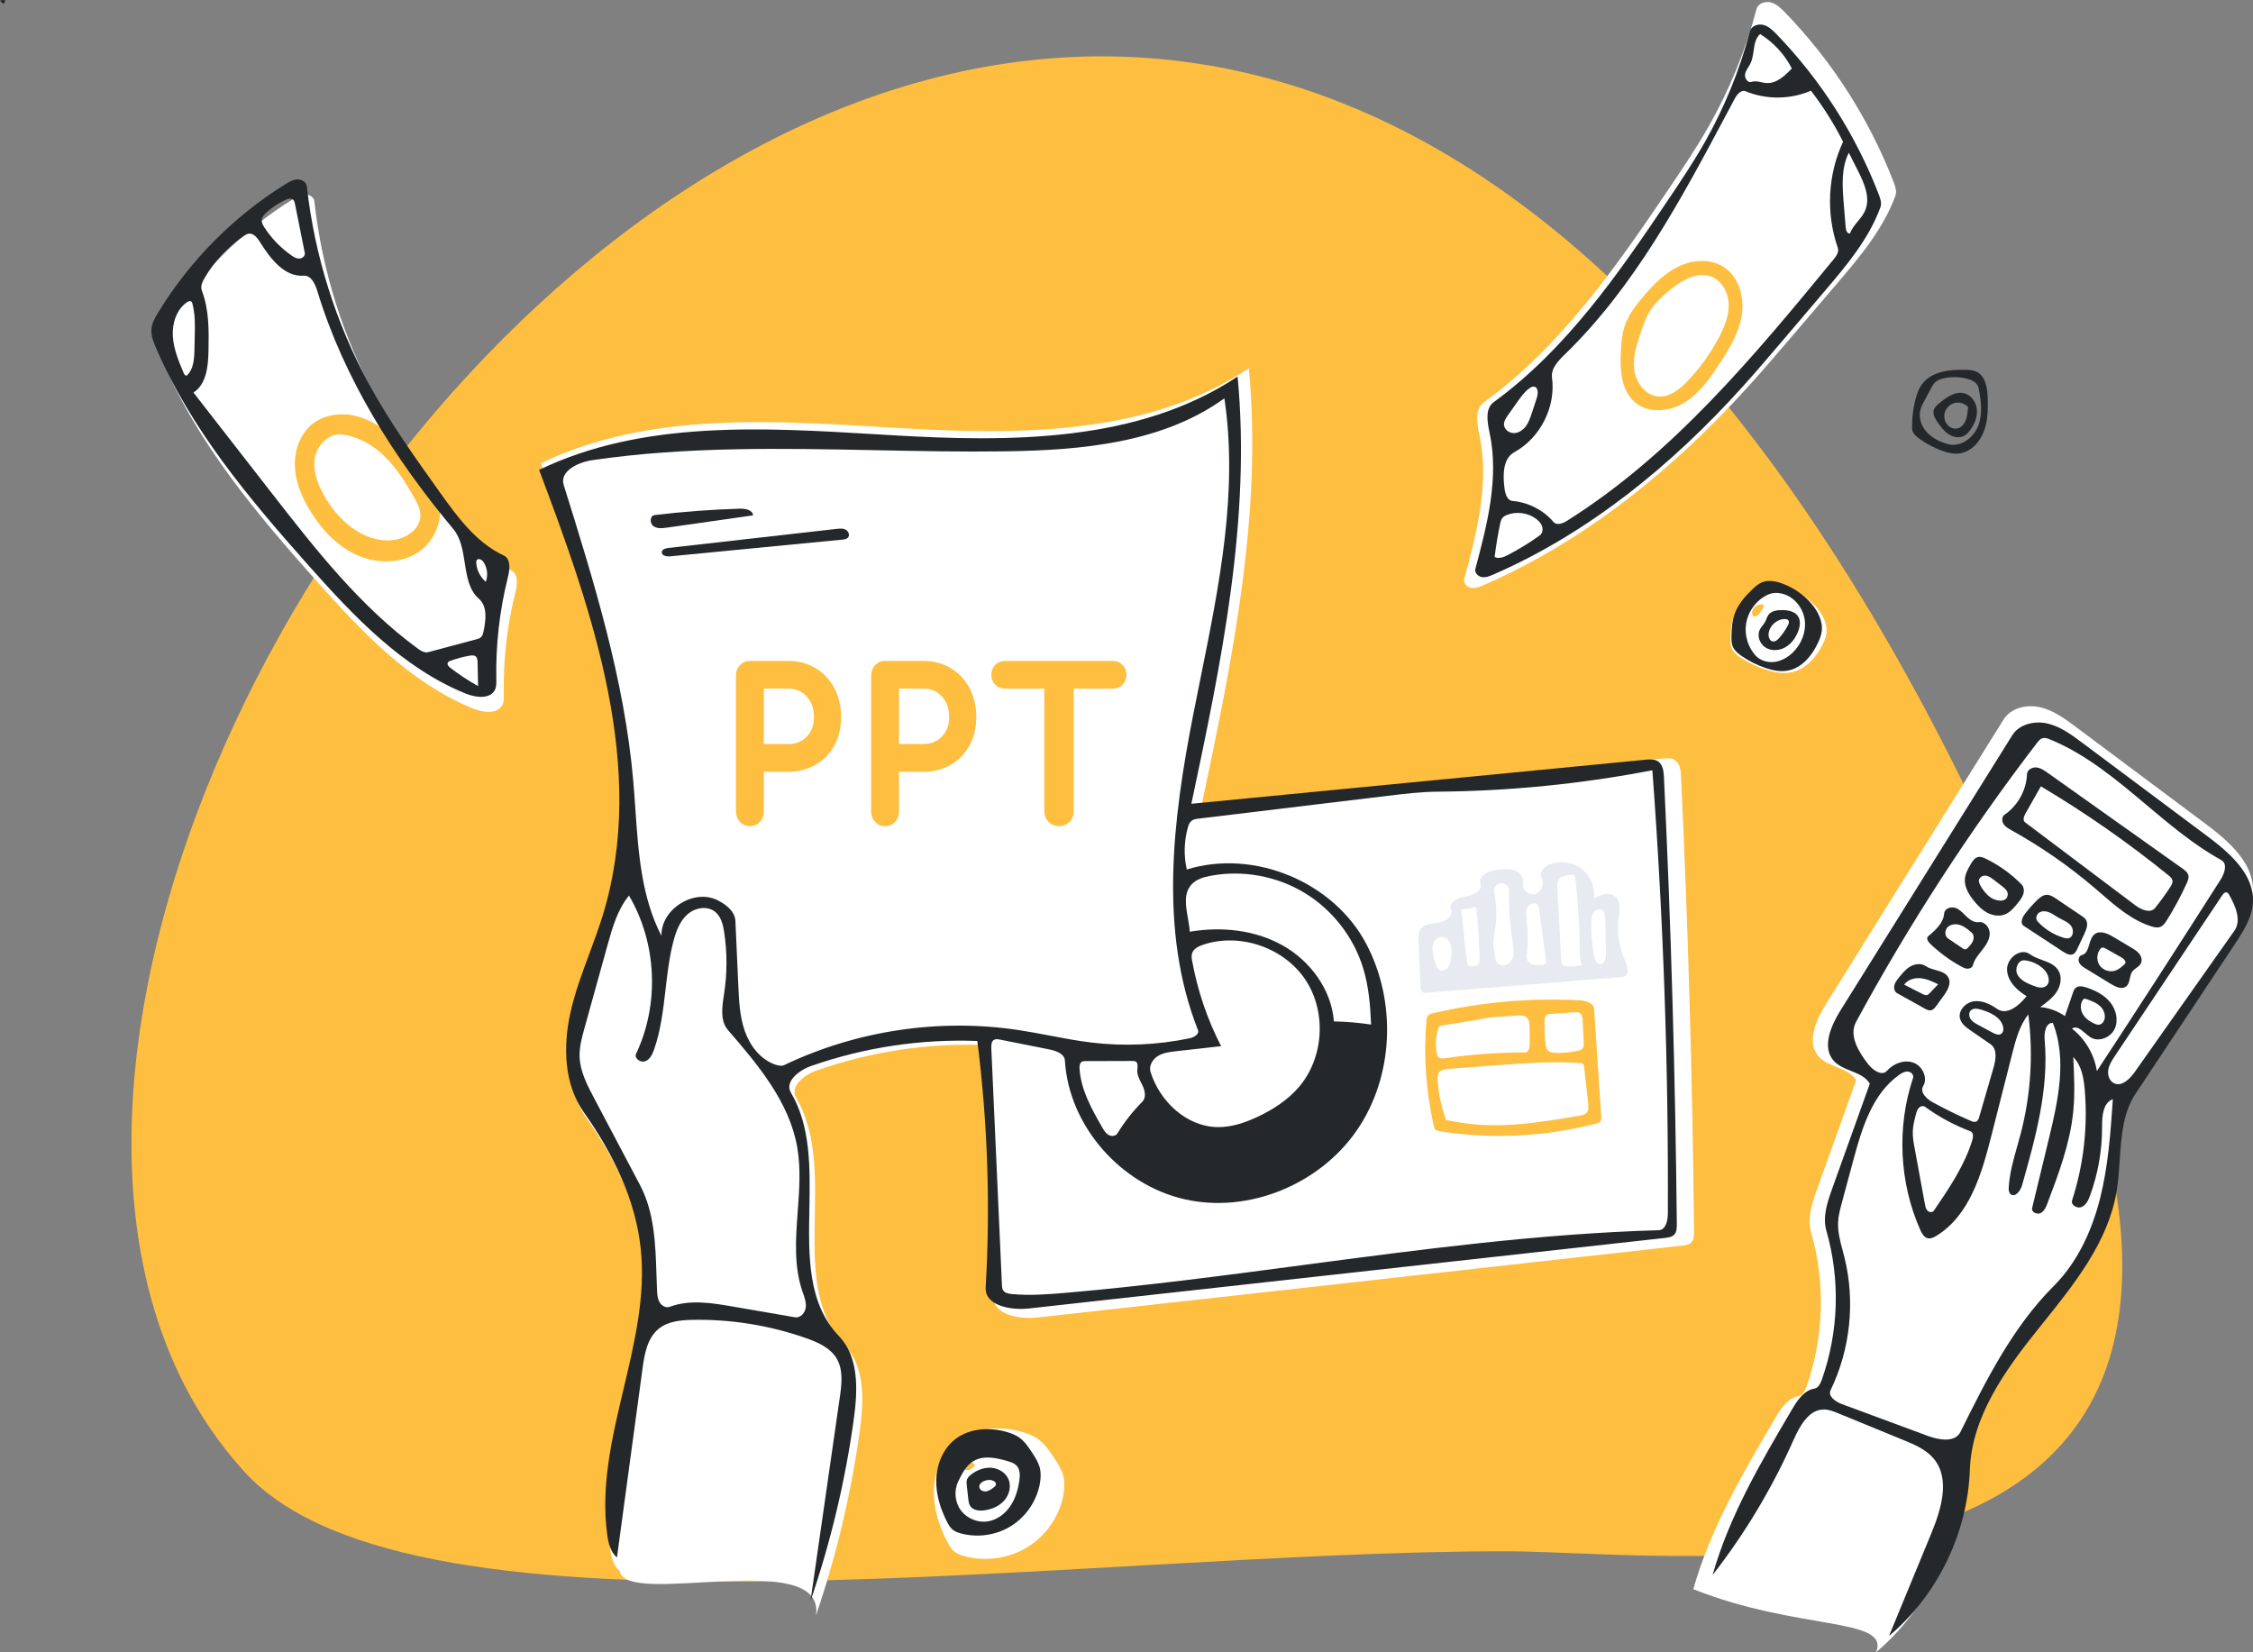 <svg width="150" height="110" viewBox="0 0 150 110" fill="none" xmlns="http://www.w3.org/2000/svg">
<rect x="0" y="0" width="150" height="110" fill="#808080" stroke="none"/>
<path fill-rule="evenodd" clip-rule="evenodd" d="M16.32 98.028C27.642 110.354 71.421 103.274 100.248 103.274C112.685 103.274 154.418 109.507 137.185 66.697C80.678 -73.672 -19.551 58.977 16.32 98.028Z" fill="#FEBE3F"/>
<path fill-rule="evenodd" clip-rule="evenodd" d="M64.792 97.693C64.829 97.665 64.869 97.634 64.885 97.59C64.938 97.45 64.732 97.358 64.58 97.361C64.359 97.366 64.077 97.511 64.144 97.717C64.183 97.837 64.333 97.892 64.458 97.87C64.584 97.848 64.691 97.769 64.792 97.693ZM68.157 95.361C68.462 95.455 68.763 95.571 69.028 95.745C69.525 96.072 69.864 96.58 70.189 97.073C70.422 97.427 70.658 97.788 70.775 98.194C70.9 98.633 70.878 99.102 70.794 99.551C70.531 100.949 69.652 102.225 68.427 102.985C67.202 103.745 65.651 103.977 64.251 103.61C63.978 103.539 63.704 103.442 63.494 103.257C63.318 103.101 63.199 102.894 63.091 102.687C62.52 101.602 62.136 100.397 62.18 99.177C62.224 97.957 62.735 96.723 63.703 95.957C64.918 94.994 66.668 94.903 68.157 95.361Z" fill="white"/>
<path fill-rule="evenodd" clip-rule="evenodd" d="M117.279 40.235C116.968 40.231 116.677 40.474 116.647 40.761C116.634 40.879 116.688 41.025 116.813 41.042C116.907 41.054 116.99 40.986 117.053 40.92C117.187 40.78 117.302 40.624 117.395 40.458C117.426 40.402 117.453 40.331 117.413 40.281C117.383 40.244 117.328 40.235 117.279 40.235ZM118.748 39.013C119.554 39.275 120.285 39.736 120.846 40.336C121.328 40.852 121.695 41.522 121.593 42.199C121.556 42.447 121.458 42.684 121.345 42.913C120.92 43.777 120.189 44.605 119.184 44.772C118.657 44.86 118.114 44.755 117.607 44.594C117.021 44.408 116.462 44.148 115.951 43.822C115.68 43.649 115.411 43.444 115.292 43.159C115.21 42.962 115.207 42.746 115.21 42.535C115.218 42.014 115.255 41.484 115.45 40.995C115.697 40.377 116.18 39.866 116.693 39.41C116.899 39.227 117.117 39.047 117.382 38.949C117.815 38.788 118.308 38.87 118.748 39.013Z" fill="white"/>
<path fill-rule="evenodd" clip-rule="evenodd" d="M118.838 0.822C121.978 4.06 124.456 7.932 126.078 12.134C126.189 12.423 126.297 12.744 126.191 13.034C125.373 15.271 123.793 17.136 122.245 18.949C121.255 20.108 120.266 21.267 119.276 22.425C118.332 23.531 117.387 24.638 116.411 25.716C111.439 31.206 105.564 36.007 98.759 38.961C98.503 39.073 98.227 39.184 97.951 39.139C97.674 39.095 97.415 38.827 97.487 38.558C98.329 35.425 99.175 32.149 98.5 28.976C98.337 28.211 98.156 27.247 98.791 26.787C103.929 23.058 107.629 17.729 111.175 12.472C112.067 11.151 112.956 9.825 113.745 8.44C115.146 5.981 116.225 3.34 116.946 0.605C117.044 0.23 117.52 0.061 117.897 0.159C118.273 0.258 118.568 0.543 118.838 0.822" fill="white"/>
<path fill-rule="evenodd" clip-rule="evenodd" d="M20.93 13.402C21.44 18.017 22.861 22.529 25.086 26.604C26.464 29.127 28.14 31.473 29.811 33.812C30.974 35.44 32.218 37.136 34.033 37.977C34.516 38.201 34.448 38.896 34.319 39.412C33.759 41.642 33.498 43.947 33.544 46.245C33.549 46.463 33.554 46.688 33.469 46.888C33.179 47.566 32.187 47.453 31.504 47.175C27.277 45.459 24.032 42.008 21.001 38.599C17.065 34.173 13.188 29.552 10.863 24.104C10.705 23.734 10.551 23.344 10.578 22.942C10.605 22.533 10.815 22.16 11.028 21.81C13.136 18.348 16.068 15.391 19.513 13.255C19.756 13.105 20.015 12.954 20.3 12.944C20.585 12.934 20.898 13.118 20.93 13.402Z" fill="white"/>
<path fill-rule="evenodd" clip-rule="evenodd" d="M118.222 94.361C118.587 93.744 119.038 93.064 119.745 92.947C120.024 92.901 120.171 92.598 120.266 92.332C121.434 89.053 121.547 85.407 120.583 82.062C120.308 81.107 120.647 80.095 120.982 79.16C121.847 76.746 122.712 74.332 123.577 71.919C123.082 71.061 121.775 71.087 121.105 70.357C120.243 69.418 120.893 67.924 121.568 66.843C125.512 60.527 129.455 54.211 133.399 47.895C133.882 47.121 134.942 46.879 135.83 47.085C136.719 47.291 137.478 47.85 138.209 48.396C141.085 50.545 143.961 52.693 146.837 54.842C148.38 55.995 150.084 57.468 149.996 59.392C149.946 60.458 149.337 61.404 148.747 62.293C146.468 65.728 144.189 69.163 141.91 72.598C140.625 74.533 140.98 77.075 140.592 79.365C139.979 82.983 137.498 85.954 135.201 88.816C132.903 91.677 130.605 94.873 130.476 98.54C130.322 102.911 128.245 107.18 124.902 110C125.872 107.647 119.745 108.585 112.737 105.797C113.89 101.716 116.067 98.013 118.222 94.361Z" fill="white"/>
<path fill-rule="evenodd" clip-rule="evenodd" d="M41.266 104.595C40.829 104.237 40.689 103.634 40.612 103.073C39.719 96.582 43.553 90.176 42.87 83.66C42.518 80.302 40.975 77.169 39.034 74.413C37.693 72.51 37.618 69.961 38.118 67.684C38.618 65.407 39.627 63.278 40.308 61.049C43.334 51.136 39.652 40.546 36.011 30.845C43.266 27.336 51.731 28.015 59.768 28.491C67.805 28.966 76.448 29 83.146 24.511C84.064 34.222 82.04 43.943 80.027 53.485C90.241 52.49 100.454 51.495 110.668 50.5C110.961 50.471 111.281 50.449 111.525 50.615C111.849 50.837 111.899 51.29 111.918 51.684C112.395 61.783 112.685 71.891 112.786 82C112.789 82.254 112.78 82.536 112.602 82.716C112.45 82.87 112.217 82.902 112.003 82.926C97.693 84.521 83.383 86.116 69.073 87.711C67.836 87.849 66.073 87.526 66.146 86.277C66.469 80.707 66.28 75.107 65.583 69.571C61.78 69.427 57.951 70.007 54.36 71.271C53.545 71.558 52.565 72.329 53.004 73.076C55.912 78.017 52.303 85.445 56.252 89.593C57.61 91.02 57.516 93.263 57.247 95.219C56.67 99.41 55.69 103.546 54.325 107.549C54.985 102.941 41.669 107.065 41.266 104.595Z" fill="white"/>
<path fill-rule="evenodd" clip-rule="evenodd" d="M0.336 0.007C0.348 0.105 0.295 0.208 0.208 0.255C0.138 0.186 0.069 0.116 -0.001 0.047C0.103 0.001 0.221 -0.011 0.333 0.01L0.336 0.007Z" fill="#25282B"/>
<path fill-rule="evenodd" clip-rule="evenodd" d="M67.121 95.36C67.364 95.437 67.605 95.531 67.817 95.673C68.215 95.94 68.487 96.354 68.747 96.757C68.933 97.046 69.122 97.341 69.216 97.671C69.316 98.03 69.298 98.413 69.231 98.779C69.02 99.92 68.317 100.961 67.336 101.581C66.356 102.201 65.114 102.39 63.993 102.091C63.775 102.033 63.555 101.954 63.387 101.802C63.246 101.676 63.151 101.506 63.064 101.338C62.608 100.453 62.3 99.469 62.335 98.474C62.37 97.479 62.779 96.472 63.554 95.846C64.527 95.061 65.928 94.986 67.121 95.36M65.754 101.286C66.363 101.194 66.9 100.795 67.25 100.288C67.601 99.781 67.78 99.172 67.867 98.561C67.916 98.213 67.921 97.813 67.674 97.561C67.527 97.411 67.317 97.343 67.115 97.283C66.357 97.056 65.492 96.863 64.813 97.27C64.319 97.565 64.043 98.114 63.793 98.633C63.501 99.241 63.573 100.008 63.974 100.551C64.375 101.093 65.087 101.387 65.754 101.286V101.286Z" fill="#25282B"/>
<path fill-rule="evenodd" clip-rule="evenodd" d="M94.966 67.978C94.976 67.848 94.992 67.71 95.077 67.612C95.161 67.517 95.293 67.482 95.416 67.454C98.601 66.712 101.89 66.422 105.155 66.595C105.571 66.617 106.106 66.757 106.133 67.173C106.291 69.555 106.449 71.938 106.607 74.32C106.615 74.441 106.619 74.575 106.541 74.668C106.479 74.743 106.377 74.773 106.282 74.798C102.886 75.683 99.306 75.858 95.84 75.307C95.751 75.293 95.657 75.276 95.588 75.218C95.504 75.148 95.475 75.034 95.451 74.927C94.94 72.653 94.775 70.301 94.966 67.978ZM95.716 71.93C95.779 72.83 95.968 73.721 96.275 74.568C96.582 74.612 96.886 74.676 97.191 74.728C99.825 75.174 102.519 74.725 105.153 74.277C105.34 74.245 105.545 74.203 105.66 74.052C105.778 73.899 105.762 73.685 105.741 73.492C105.65 72.671 105.56 71.85 105.469 71.029C105.462 70.963 105.452 70.892 105.407 70.843C105.353 70.783 105.264 70.773 105.183 70.768C103.312 70.645 101.434 70.785 99.564 70.924C98.53 71.001 97.496 71.079 96.462 71.156C96.219 71.174 95.943 71.21 95.803 71.409C95.701 71.556 95.704 71.751 95.716 71.93ZM95.746 68.496C95.582 69.021 95.553 69.587 95.661 70.126C95.681 70.222 95.708 70.325 95.782 70.391C95.891 70.488 96.057 70.472 96.201 70.451C97.963 70.193 99.743 70.065 101.524 70.068C101.775 70.068 101.852 69.73 101.849 69.479C101.845 69.111 101.841 68.743 101.837 68.375C101.835 68.162 101.824 67.927 101.678 67.772C101.503 67.586 101.21 67.592 100.955 67.611C100.365 67.656 99.776 67.701 99.186 67.746C98.904 67.768 98.156 67.959 97.812 67.982C97.213 68.078 96.614 68.173 96.015 68.269C95.952 68.279 95.884 68.291 95.835 68.333C95.787 68.374 95.765 68.436 95.746 68.496ZM103.643 70.097C104.111 70.103 104.579 70.056 105.037 69.958C105.146 69.934 105.26 69.904 105.338 69.825C105.452 69.707 105.451 69.523 105.443 69.36C105.418 68.885 105.394 68.411 105.37 67.936C105.361 67.767 105.342 67.577 105.21 67.471C105.094 67.378 104.93 67.383 104.781 67.393C104.26 67.429 103.74 67.464 103.219 67.499C103.137 67.505 103.051 67.512 102.982 67.558C102.856 67.641 102.837 67.816 102.833 67.966C102.822 68.469 102.842 68.973 102.895 69.473C102.91 69.618 102.931 69.771 103.021 69.885C103.16 70.064 103.416 70.094 103.643 70.097Z" fill="#FEBE3F"/>
<path fill-rule="evenodd" clip-rule="evenodd" d="M103.116 57.566C103.812 57.265 104.665 57.366 105.272 57.821C105.878 58.276 106.213 59.067 106.119 59.819C106.545 59.589 107.086 59.362 107.484 59.639C107.933 59.951 107.83 60.624 107.763 61.167C107.645 62.116 107.798 63.097 108.199 63.965C108.365 64.323 108.507 64.867 108.139 65.012C108.077 65.036 108.01 65.042 107.943 65.047C103.634 65.395 99.326 65.742 95.017 66.089C94.898 66.099 94.766 66.104 94.677 66.026C94.586 65.947 94.574 65.811 94.569 65.691C94.528 64.677 94.487 63.663 94.445 62.65C94.434 62.378 94.429 62.084 94.582 61.86C94.837 61.488 95.369 61.489 95.814 61.418C96.258 61.347 96.775 60.972 96.604 60.555C96.413 60.091 97.064 59.751 97.56 59.676C98.056 59.6 98.715 59.304 98.564 58.825C98.4 58.302 99.12 57.977 99.664 57.905C100.047 57.854 100.448 57.805 100.812 57.936C101.176 58.068 101.484 58.443 101.402 58.821C101.308 59.254 101.835 59.657 102.251 59.504C102.667 59.351 102.835 58.783 102.625 58.393C102.453 58.075 102.784 57.71 103.116 57.566ZM105.341 64.246C105.18 63.947 105.179 63.591 105.177 63.251C105.17 61.657 105.072 60.063 104.884 58.48C104.875 58.4 104.859 58.311 104.794 58.264C104.738 58.224 104.662 58.228 104.593 58.235C104.256 58.266 103.857 58.341 103.724 58.652C103.667 58.784 103.674 58.934 103.682 59.078C103.767 60.676 103.853 62.274 103.938 63.872C103.946 64.021 103.966 64.192 104.089 64.275C104.157 64.32 104.242 64.328 104.323 64.333C104.664 64.352 105.008 64.322 105.341 64.246ZM99.546 61.789C99.504 62.055 99.445 62.319 99.43 62.588C99.403 63.038 99.498 63.485 99.592 63.925C99.653 64.207 100.017 64.346 100.285 64.237C100.552 64.129 100.714 63.843 100.758 63.558C100.803 63.273 100.751 62.982 100.705 62.697C100.527 61.577 100.449 60.441 100.474 59.307C100.481 59.02 100.201 58.76 99.915 58.789C99.63 58.817 99.406 59.126 99.469 59.406C99.643 60.186 99.669 60.999 99.546 61.789ZM102.379 60.258C102.212 60.038 101.826 60.156 101.695 60.4C101.564 60.643 101.604 60.939 101.637 61.214C101.722 61.932 101.73 62.659 101.661 63.379C101.641 63.591 101.618 63.823 101.735 64.001C101.916 64.275 102.311 64.272 102.637 64.239C102.739 64.229 102.857 64.209 102.908 64.12C102.944 64.058 102.936 63.981 102.926 63.91C102.776 62.794 102.625 61.677 102.475 60.56C102.461 60.454 102.444 60.343 102.379 60.258ZM106.112 60.738C105.985 60.911 105.958 61.136 105.947 61.349C105.91 62.082 106.007 62.815 106.104 63.542C106.142 63.829 106.273 64.198 106.561 64.178C106.854 64.158 106.93 63.767 106.923 63.474C106.905 62.698 106.887 61.922 106.869 61.146C106.864 60.942 106.843 60.706 106.674 60.592C106.496 60.472 106.238 60.566 106.112 60.738ZM97.28 60.555C97.28 60.555 97.408 61.568 97.453 62.084C97.509 62.732 97.581 63.378 97.668 64.022C97.68 64.116 97.697 64.217 97.766 64.282C97.886 64.394 98.347 64.319 98.433 64.179C98.518 64.04 98.513 63.865 98.505 63.701C98.482 63.184 98.459 62.667 98.435 62.15C98.41 61.595 98.278 60.4 98.278 60.4M95.605 64.222C95.642 64.338 95.686 64.46 95.779 64.537C95.962 64.689 96.259 64.595 96.403 64.406C96.548 64.217 96.58 63.969 96.608 63.733C96.642 63.443 96.674 63.142 96.581 62.866C96.487 62.59 96.227 62.347 95.937 62.373C95.67 62.397 95.463 62.641 95.401 62.901C95.338 63.162 95.391 63.436 95.456 63.696C95.5 63.873 95.55 64.048 95.605 64.222Z" fill="#E7EAF0"/>
<path fill-rule="evenodd" clip-rule="evenodd" d="M114.416 24.317C113.779 25.273 113.09 26.24 112.105 26.83C111.121 27.419 109.762 27.534 108.877 26.803C107.901 25.997 107.841 24.543 107.918 23.279C107.948 22.792 107.987 22.302 108.126 21.835C108.368 21.025 108.896 20.333 109.447 19.692C110.116 18.914 110.857 18.164 111.784 17.727C112.711 17.289 113.864 17.212 114.733 17.756C115.773 18.408 116.158 19.795 115.961 21.007C115.764 22.218 115.096 23.296 114.416 24.317ZM112.395 25.328C113.198 24.473 113.886 23.512 114.435 22.477C114.797 21.795 115.105 21.055 115.091 20.284C115.076 19.512 114.67 18.706 113.953 18.42C113.02 18.047 111.996 18.644 111.217 19.277C110.662 19.728 110.124 20.223 109.768 20.843C109.543 21.235 109.397 21.667 109.252 22.096C108.978 22.906 108.7 23.75 108.804 24.6C108.908 25.449 109.516 26.302 110.367 26.39C111.155 26.471 111.853 25.905 112.395 25.328Z" fill="#FEBE3F"/>
<path fill-rule="evenodd" clip-rule="evenodd" d="M26.63 29.54C27.626 30.55 28.449 31.731 29.051 33.016C29.656 34.307 29.046 35.966 27.859 36.756C26.672 37.546 25.067 37.536 23.765 36.953C22.464 36.371 21.441 35.285 20.688 34.074C20.12 33.161 19.68 32.139 19.633 31.065C19.585 29.991 19.981 28.86 20.83 28.202C21.689 27.536 22.898 27.441 23.937 27.76C24.976 28.08 25.866 28.766 26.63 29.54ZM22.741 28.926C21.879 28.837 21.113 29.629 20.965 30.483C20.817 31.337 21.142 32.204 21.564 32.962C22.477 34.605 24.108 36.065 25.985 35.974C26.951 35.927 28.009 35.258 27.991 34.292C27.984 33.874 27.778 33.489 27.572 33.125C27.025 32.159 26.434 31.202 25.646 30.421C24.857 29.64 23.845 29.04 22.741 28.926Z" fill="#FEBE3F"/>
<path fill-rule="evenodd" clip-rule="evenodd" d="M64.664 98.158C65.043 97.87 65.513 97.684 65.988 97.714C66.462 97.745 66.932 98.017 67.13 98.449C67.343 98.913 67.211 99.489 66.878 99.876C66.546 100.264 66.045 100.477 65.54 100.548C65.195 100.596 64.784 100.553 64.595 100.26C64.504 100.119 64.483 99.945 64.465 99.778C64.432 99.478 64.399 99.178 64.366 98.879C64.352 98.751 64.339 98.62 64.38 98.499C64.428 98.356 64.544 98.249 64.664 98.158M66.162 99.02C66.217 98.978 66.274 98.932 66.298 98.867C66.375 98.658 66.074 98.519 65.851 98.524C65.529 98.532 65.115 98.749 65.214 99.056C65.271 99.234 65.49 99.317 65.674 99.284C65.858 99.251 66.013 99.134 66.162 99.02H66.162Z" fill="#25282B"/>
<path fill-rule="evenodd" clip-rule="evenodd" d="M118.286 2.284C121.235 5.337 123.563 8.989 125.087 12.952C125.192 13.224 125.293 13.526 125.194 13.8C124.425 15.91 122.941 17.668 121.486 19.378L118.697 22.657C117.81 23.7 116.922 24.743 116.005 25.76C111.334 30.938 105.814 35.465 99.422 38.251C99.181 38.356 98.922 38.461 98.662 38.419C98.402 38.377 98.159 38.124 98.227 37.87C99.017 34.916 99.812 31.826 99.178 28.834C99.025 28.113 98.855 27.204 99.451 26.77C104.279 23.254 107.755 18.228 111.086 13.27C111.924 12.024 112.759 10.774 113.501 9.468C114.817 7.149 115.83 4.658 116.507 2.079C116.6 1.725 117.047 1.566 117.401 1.658C117.755 1.751 118.032 2.02 118.286 2.284ZM116.221 6.076C115.922 5.952 115.645 6.287 115.493 6.573C115.352 6.836 115.212 7.1 115.072 7.363L114.997 7.504C111.941 13.245 108.838 19.074 104.181 23.596C103.741 24.023 103.249 24.539 103.33 25.147C103.59 27.096 102.55 29.154 100.827 30.1C100.044 30.529 100.054 31.638 100.168 32.523C100.214 32.877 100.348 33.321 100.704 33.351C101.748 33.439 102.751 33.954 103.431 34.751C103.646 35.002 104.053 34.845 104.333 34.669C111.378 30.239 116.791 23.696 122.077 17.268C122.259 17.046 122.453 16.767 122.358 16.496C121.558 14.217 121.686 11.628 122.707 9.439C122.105 8.24 121.387 7.1 120.567 6.038C119.202 6.631 117.597 6.645 116.221 6.076ZM99.511 37.081C99.789 37.226 100.125 37.088 100.403 36.943C101.134 36.561 101.838 36.128 102.508 35.648C102.685 35.521 102.738 35.267 102.675 35.059C102.613 34.85 102.456 34.682 102.282 34.55C101.741 34.139 100.983 34.031 100.348 34.274C100.231 34.319 100.114 34.378 100.033 34.474C99.939 34.586 99.904 34.736 99.874 34.88C99.72 35.608 99.599 36.342 99.511 37.081ZM119.296 4.559C118.817 3.622 118.079 2.821 117.185 2.267C116.874 2.541 116.814 2.957 116.752 3.382C116.71 3.673 116.667 3.968 116.543 4.224C116.502 4.307 116.452 4.387 116.403 4.466C116.308 4.617 116.215 4.768 116.184 4.941C116.138 5.206 116.362 5.539 116.616 5.451C116.823 5.38 117.04 5.426 117.258 5.472C117.373 5.496 117.489 5.521 117.604 5.528C118.275 5.571 118.832 5.046 119.296 4.559ZM123.09 10.169C122.577 11.189 122.658 12.394 122.751 13.532L122.885 15.164C122.9 15.344 122.997 15.586 123.17 15.536C123.278 15.236 123.482 14.988 123.687 14.739C123.867 14.521 124.047 14.303 124.162 14.049C124.554 13.189 124.119 12.197 123.691 11.354L123.09 10.169ZM100.134 28.283C100.156 28.602 100.487 28.841 100.807 28.832C101.127 28.823 101.415 28.616 101.602 28.357C101.788 28.097 101.891 27.788 101.991 27.484L102.32 26.48C102.412 26.2 102.418 25.772 102.125 25.739C102.02 25.727 101.919 25.783 101.832 25.845C101.504 26.078 101.265 26.413 101.033 26.742L100.399 27.637C100.262 27.831 100.118 28.046 100.134 28.283Z" fill="#25282B"/>
<path fill-rule="evenodd" clip-rule="evenodd" d="M24.586 25.604C22.36 21.529 20.94 17.016 20.429 12.401C20.398 12.118 20.085 11.934 19.8 11.944C19.515 11.954 19.255 12.104 19.013 12.255C15.568 14.391 12.636 17.347 10.528 20.81C10.315 21.16 10.104 21.532 10.078 21.942C10.051 22.343 10.204 22.733 10.363 23.104C12.688 28.552 16.565 33.172 20.501 37.599C23.532 41.008 26.777 44.459 31.004 46.175C31.687 46.452 32.679 46.565 32.969 45.887C33.053 45.69 33.049 45.468 33.044 45.253L33.044 45.245C32.998 42.946 33.259 40.642 33.819 38.412C33.948 37.896 34.015 37.2 33.533 36.977C31.718 36.135 30.474 34.439 29.311 32.812C27.64 30.473 25.964 28.127 24.586 25.604ZM28.514 43.416C28.264 43.483 28.015 43.325 27.806 43.172C23.959 40.353 20.978 36.538 18.049 32.774L12.88 26.132C13.752 25.576 13.863 24.369 13.882 23.334C13.907 21.99 13.925 20.606 13.439 19.352C13.331 19.073 13.472 18.764 13.622 18.506C14.268 17.398 15.163 16.437 16.222 15.715C16.324 15.645 16.433 15.575 16.556 15.558C16.88 15.512 17.129 15.828 17.302 16.105C17.986 17.203 18.927 18.444 20.217 18.354C20.708 18.319 20.981 18.898 21.124 19.369C22.906 25.229 26.252 30.514 30.176 35.216C30.686 35.827 30.814 36.652 30.941 37.469C31.082 38.38 31.222 39.282 31.889 39.868C32.458 40.369 32.352 41.267 32.199 42.009C32.167 42.161 32.13 42.324 32.014 42.427C31.929 42.504 31.813 42.536 31.702 42.566L28.514 43.416ZM19.395 16.997C18.689 16.503 18.079 15.873 17.61 15.152C17.508 14.995 17.41 14.82 17.427 14.635C17.447 14.433 17.598 14.272 17.749 14.137C18.122 13.804 18.543 13.524 18.995 13.311C19.161 13.233 19.375 13.169 19.512 13.29C19.593 13.361 19.619 13.475 19.64 13.581L20.292 16.841C20.33 17.034 20.128 17.207 19.932 17.213C19.735 17.219 19.556 17.109 19.395 16.997ZM12.944 23.302C12.931 23.916 12.884 24.604 12.424 25.01C12.328 25.021 12.264 24.916 12.226 24.827C11.895 24.043 11.56 23.24 11.508 22.391C11.455 21.541 11.74 20.622 12.434 20.13C12.528 20.063 12.665 20.008 12.748 20.088C12.782 20.12 12.796 20.166 12.808 20.211C12.997 20.904 12.982 21.634 12.966 22.353L12.944 23.302ZM31.671 43.7C31.782 43.792 31.794 43.955 31.797 44.099L31.83 45.675C31.184 45.316 30.564 44.909 29.979 44.458C29.868 44.372 29.746 44.233 29.814 44.111C29.848 44.05 29.918 44.02 29.983 43.996C30.401 43.842 30.834 43.726 31.273 43.651C31.409 43.628 31.564 43.613 31.671 43.7ZM31.708 37.492C31.702 37.42 31.702 37.343 31.744 37.285C31.856 37.133 32.098 37.271 32.2 37.429C32.447 37.81 32.502 38.309 32.343 38.734C31.981 38.423 31.747 37.967 31.708 37.492Z" fill="#25282B"/>
<path fill-rule="evenodd" clip-rule="evenodd" d="M131.617 27.276C131.576 26.787 131.248 26.306 130.773 26.183C130.169 26.027 129.584 26.453 129.104 26.852C128.962 26.97 128.814 27.096 128.754 27.271C128.652 27.567 128.836 27.879 129.016 28.135C129.223 28.427 129.444 28.722 129.746 28.915C130.047 29.109 130.45 29.184 130.766 29.016C130.928 28.93 131.053 28.79 131.162 28.644C131.456 28.25 131.658 27.765 131.617 27.276ZM130.277 28.531C130.073 28.561 129.86 28.479 129.71 28.337C129.484 28.124 129.395 27.782 129.473 27.483C129.556 27.167 129.821 26.906 130.138 26.828C130.455 26.75 130.811 26.858 131.031 27.1C131.023 27.166 131.016 27.232 131.009 27.298C130.986 27.523 130.962 27.748 130.884 27.96C130.784 28.233 130.566 28.487 130.277 28.531Z" fill="#25282B"/>
<path fill-rule="evenodd" clip-rule="evenodd" d="M130.864 24.62C129.828 24.594 128.653 24.711 128.009 25.523C127.755 25.843 127.616 26.238 127.515 26.634C127.358 27.254 127.287 27.895 127.303 28.534C127.31 28.811 127.541 29.026 127.765 29.189C128.222 29.525 128.727 29.796 129.258 29.994C129.657 30.143 130.087 30.251 130.507 30.18C130.778 30.135 131.035 30.015 131.257 29.851C131.749 29.486 132.057 28.914 132.206 28.319C132.355 27.724 132.358 27.104 132.339 26.491C132.318 25.818 132.188 25.017 131.576 24.738C131.355 24.637 131.106 24.626 130.864 24.62ZM131.701 28.361C131.387 29.162 130.507 29.803 129.68 29.565C129.156 29.415 128.644 29.169 128.278 28.765C127.912 28.361 127.714 27.779 127.864 27.254C127.914 27.079 128 26.916 128.085 26.755L128.57 25.839C128.634 25.717 128.7 25.593 128.796 25.492C128.971 25.308 129.225 25.222 129.475 25.172C129.976 25.072 130.501 25.09 130.995 25.224C131.314 25.31 131.66 25.491 131.726 25.815C131.898 26.658 132.014 27.559 131.701 28.361Z" fill="#25282B"/>
<path fill-rule="evenodd" clip-rule="evenodd" d="M119.71 41.028C119.901 41.32 119.841 41.711 119.714 42.037C119.546 42.467 119.263 42.864 118.862 43.093C118.462 43.322 117.936 43.355 117.546 43.109C117.155 42.864 116.959 42.318 117.169 41.907C117.217 41.812 117.283 41.727 117.349 41.643C117.412 41.563 117.475 41.482 117.523 41.392C117.554 41.332 117.579 41.27 117.603 41.207C117.639 41.116 117.674 41.025 117.73 40.946C117.928 40.665 118.32 40.61 118.664 40.615C119.055 40.62 119.495 40.701 119.71 41.028ZM118.838 41.213C118.304 41.207 117.802 41.655 117.749 42.187C117.728 42.404 117.82 42.674 118.036 42.704C118.198 42.727 118.341 42.601 118.45 42.479C118.68 42.221 118.878 41.934 119.037 41.626C119.091 41.523 119.138 41.391 119.068 41.298C119.016 41.231 118.922 41.215 118.838 41.213Z" fill="#25282B"/>
<path fill-rule="evenodd" clip-rule="evenodd" d="M120.58 40.166C120.053 39.559 119.365 39.093 118.606 38.829C118.192 38.684 117.728 38.601 117.321 38.763C117.072 38.862 116.866 39.045 116.672 39.23C116.19 39.69 115.736 40.206 115.503 40.831C115.32 41.325 115.285 41.86 115.278 42.387C115.275 42.6 115.277 42.819 115.354 43.017C115.466 43.306 115.719 43.513 115.974 43.687C116.455 44.016 116.981 44.28 117.533 44.467C118.009 44.63 118.521 44.736 119.017 44.647C119.962 44.478 120.65 43.641 121.05 42.768C121.156 42.538 121.249 42.298 121.284 42.047C121.379 41.363 121.034 40.687 120.58 40.166ZM120.162 41.325C120.249 42.091 119.93 42.878 119.382 43.42C119.045 43.754 118.614 44.006 118.143 44.066C117.673 44.125 117.166 43.972 116.855 43.614C116.369 43.055 116.142 42.281 116.248 41.548C116.355 40.816 116.793 40.138 117.418 39.741C117.563 39.648 117.72 39.57 117.886 39.523C118.195 39.438 118.53 39.468 118.831 39.577C119.557 39.839 120.076 40.558 120.162 41.325Z" fill="#25282B"/>
<path fill-rule="evenodd" clip-rule="evenodd" d="M143.82 61.711C143.633 61.781 143.424 61.733 143.233 61.673C141.942 61.267 140.893 60.36 139.863 59.467L139.862 59.466L139.861 59.465C139.722 59.345 139.583 59.225 139.445 59.107C137.737 57.65 135.884 56.364 133.922 55.274C133.722 55.163 133.513 55.047 133.39 54.854C133.268 54.661 133.272 54.367 133.46 54.239C134.34 53.638 134.911 52.607 134.953 51.542C134.964 51.258 135.284 51.069 135.567 51.092C135.85 51.115 136.097 51.285 136.329 51.449L145.294 57.814C145.469 57.938 145.657 58.082 145.7 58.292C145.735 58.463 145.663 58.636 145.591 58.795C145.204 59.648 144.759 60.475 144.261 61.269C144.148 61.448 144.019 61.637 143.82 61.711ZM134.85 54.16C134.745 54.346 134.654 54.615 134.824 54.744L142.141 60.253C142.541 60.555 143.164 60.838 143.48 60.448C143.842 60 144.18 59.533 144.493 59.049C144.578 58.917 144.666 58.765 144.635 58.611C144.607 58.47 144.488 58.367 144.376 58.277C141.691 56.099 138.848 54.117 135.877 52.349L134.85 54.16Z" fill="#25282B"/>
<path fill-rule="evenodd" clip-rule="evenodd" d="M131.209 57.529C131.327 57.327 131.471 57.105 131.7 57.055C131.875 57.017 132.054 57.092 132.215 57.171C133.096 57.599 133.903 58.179 134.59 58.877C134.755 59.045 134.775 59.316 134.702 59.54C134.628 59.764 134.477 59.952 134.328 60.135C134.089 60.429 133.835 60.735 133.483 60.875C133.103 61.025 132.661 60.953 132.301 60.759C131.941 60.565 131.652 60.262 131.397 59.942C131.065 59.525 130.768 59.024 130.819 58.493C130.853 58.146 131.033 57.831 131.209 57.529ZM132.75 59.866C133.304 60.081 133.659 59.91 133.673 59.547C133.682 59.318 133.482 59.141 133.3 59.001L132.75 58.578C132.568 58.438 132.368 58.291 132.138 58.293C131.909 58.294 131.675 58.531 131.769 58.74C131.755 58.841 132.196 59.65 132.75 59.866Z" fill="#25282B"/>
<path fill-rule="evenodd" clip-rule="evenodd" d="M130.563 64.339C130.698 64.413 130.842 64.486 130.996 64.489C131.15 64.492 131.317 64.405 131.354 64.255C131.443 63.905 131.675 63.614 131.902 63.33C131.927 63.299 131.952 63.268 131.976 63.237C132.225 62.922 132.465 62.565 132.471 62.164C132.478 61.763 132.146 61.336 131.749 61.391C131.436 61.434 131.144 61.228 130.917 61.009C130.905 60.997 130.892 60.985 130.88 60.973C130.856 60.949 130.832 60.926 130.809 60.902C130.618 60.712 130.425 60.519 130.173 60.437C129.872 60.339 129.463 60.495 129.439 60.81C129.391 61.445 128.864 61.923 128.374 62.33C128.228 62.452 128.36 62.685 128.497 62.818C129.114 63.414 129.811 63.927 130.563 64.339ZM130.661 63.13L129.697 62.478C129.452 62.312 129.472 61.906 129.69 61.706C129.909 61.507 130.248 61.492 130.527 61.592C130.805 61.691 131.037 61.887 131.262 62.079C131.411 62.206 131.432 62.438 131.363 62.621C131.295 62.805 131.157 62.952 131.021 63.094C130.975 63.142 130.923 63.194 130.857 63.202C130.786 63.211 130.72 63.17 130.661 63.13Z" fill="#25282B"/>
<path fill-rule="evenodd" clip-rule="evenodd" d="M138.3 63.173L138.772 62.171C138.916 61.865 139.056 61.485 138.861 61.208C138.793 61.112 138.693 61.044 138.596 60.978L136.882 59.823C136.697 59.698 136.496 59.569 136.273 59.572C136.009 59.577 135.788 59.765 135.6 59.951C135.319 60.23 135.057 60.527 134.815 60.84C134.63 61.078 134.479 61.47 134.731 61.635L137.354 63.356C137.561 63.492 137.824 63.632 138.041 63.514C138.169 63.444 138.239 63.304 138.3 63.173ZM137.719 62.464C137.609 62.489 137.494 62.461 137.386 62.429C136.723 62.229 136.117 61.847 135.652 61.335C135.497 61.165 135.584 60.865 135.781 60.745C135.978 60.626 136.234 60.654 136.446 60.742C136.583 60.8 136.708 60.88 136.834 60.961C136.902 61.004 136.971 61.048 137.042 61.089C137.118 61.132 137.198 61.172 137.277 61.212C137.503 61.325 137.728 61.438 137.882 61.633C138.09 61.898 138.047 62.389 137.719 62.464Z" fill="#25282B"/>
<path fill-rule="evenodd" clip-rule="evenodd" d="M138.605 63.582C138.907 63.51 139 63.202 139.096 62.882C139.175 62.617 139.257 62.344 139.462 62.189C139.815 61.922 140.314 62.145 140.694 62.371L141.902 63.09C142.095 63.205 142.292 63.323 142.43 63.5C142.568 63.676 142.636 63.926 142.54 64.128C142.475 64.263 142.353 64.353 142.23 64.443C142.13 64.517 142.028 64.591 141.958 64.691C141.867 64.82 141.833 64.981 141.8 65.141C141.758 65.341 141.716 65.538 141.564 65.664C141.286 65.893 140.872 65.709 140.564 65.522L138.862 64.481C138.69 64.376 138.509 64.261 138.425 64.078C138.341 63.895 138.409 63.629 138.605 63.582ZM140.837 64.615C141.081 64.532 141.277 64.351 141.465 64.175C141.601 64.048 141.419 63.838 141.256 63.746L140.213 63.159C140.104 63.097 139.953 63.042 139.869 63.134C139.597 63.43 139.557 63.914 139.777 64.251C139.997 64.587 140.456 64.745 140.837 64.615Z" fill="#25282B"/>
<path fill-rule="evenodd" clip-rule="evenodd" d="M128.87 64.579C128.636 64.513 128.398 64.446 128.208 64.316C127.912 64.114 127.499 64.163 127.188 64.341C126.878 64.52 126.646 64.806 126.422 65.086C126.297 65.241 126.169 65.403 126.122 65.596C126.074 65.789 126.131 66.023 126.305 66.12L128.124 67.134C128.261 67.211 128.415 67.29 128.569 67.256C128.722 67.222 128.828 67.086 128.92 66.959L129.388 66.315C129.649 65.956 129.921 65.499 129.73 65.099C129.578 64.779 129.229 64.68 128.87 64.579ZM128.294 66.247C128.199 66.272 128.101 66.226 128.013 66.182L126.774 65.551C127.012 65.214 127.466 65.085 127.876 65.125C128.287 65.166 128.669 65.349 129.04 65.529L128.471 66.12C128.42 66.173 128.365 66.228 128.294 66.247Z" fill="#25282B"/>
<path fill-rule="evenodd" clip-rule="evenodd" d="M114.021 104.856C115.135 100.916 117.237 97.341 119.318 93.815C119.67 93.219 120.105 92.562 120.788 92.449C121.057 92.405 121.199 92.112 121.291 91.855C122.419 88.689 122.528 85.169 121.597 81.939C121.331 81.018 121.659 80.04 121.982 79.137L124.488 72.146C124.228 71.695 123.735 71.497 123.236 71.296C122.818 71.128 122.396 70.959 122.101 70.638C121.269 69.731 121.897 68.289 122.549 67.246L133.971 48.951C134.437 48.203 135.461 47.969 136.319 48.168C137.177 48.367 137.91 48.907 138.615 49.435L146.946 55.658C148.436 56.771 150.082 58.193 149.996 60.051C149.948 61.08 149.36 61.994 148.791 62.852L142.188 72.802C141.335 74.088 141.231 75.652 141.127 77.224C141.08 77.934 141.033 78.646 140.916 79.335C140.347 82.694 138.11 85.476 135.967 88.142C135.881 88.248 135.796 88.354 135.711 88.46C133.493 91.223 131.274 94.308 131.149 97.85C131 102.07 128.995 106.192 125.767 108.914L128.576 102.099C129.244 100.478 129.863 98.461 128.745 97.111C128.239 96.5 127.475 96.177 126.741 95.876L122.378 94.085C122.077 93.962 121.767 93.837 121.442 93.835C120.428 93.828 119.826 94.928 119.415 95.854C117.993 99.06 116.177 102.09 114.021 104.856ZM128.367 95.6C129.115 95.877 130.168 96.045 130.523 95.33C132.238 91.872 134.001 88.346 136.732 85.617C138.306 84.044 139.271 81.945 139.817 79.788C140.362 77.63 140.517 75.396 140.669 73.176C140.007 73.417 139.949 74.312 139.952 75.017C139.958 76.572 139.686 78.127 139.153 79.588C139.042 79.894 138.892 80.224 138.593 80.353C138.294 80.482 137.854 80.223 137.955 79.913C138.725 77.537 139.012 75.006 138.794 72.518C138.726 71.746 138.582 70.921 138.034 70.374C138.093 71.592 138.153 72.816 138.029 74.029C137.816 76.128 137.063 78.13 136.317 80.103C136.22 80.36 136.103 80.639 135.857 80.76C135.611 80.88 135.229 80.689 135.294 80.423L136.411 75.805C137.025 73.266 137.629 70.534 136.678 68.101C136.199 68.069 136.086 68.754 136.129 69.232C136.422 72.506 135.517 75.756 134.621 78.919C134.516 79.289 134.146 79.751 133.858 79.497C133.734 79.387 133.728 79.198 133.738 79.033C133.795 78.103 134.05 77.202 134.305 76.303C134.384 76.024 134.463 75.745 134.536 75.465C135.209 72.885 135.381 70.175 135.039 67.531C134.449 68.288 134.198 69.247 133.962 70.177L132.56 75.696C131.926 78.191 131.116 80.934 128.919 82.275C128.744 82.382 128.541 82.481 128.341 82.433C128.093 82.375 127.953 82.118 127.849 81.885C126.447 78.726 126.271 75.04 127.368 71.761C127.435 71.562 127.232 71.354 127.023 71.338C126.814 71.322 126.618 71.435 126.447 71.556C124.647 72.826 123.958 75.126 123.386 77.253L122.625 80.081C122.514 80.494 122.402 80.911 122.379 81.338C122.343 81.987 122.513 82.623 122.681 83.254C122.72 83.401 122.76 83.547 122.796 83.693C123.528 86.631 123.197 89.822 121.878 92.548C121.684 92.95 122.197 93.315 122.616 93.47L128.367 95.6ZM131.21 68.61C130.91 68.404 130.588 68.168 130.495 67.815C130.353 67.275 130.868 66.732 131.422 66.659C131.976 66.587 132.517 66.854 132.977 67.173C133.623 67.621 134.442 66.937 134.926 66.317C134.273 65.926 133.65 65.319 133.624 64.559C133.598 63.798 134.523 63.073 135.138 63.521C135.377 63.695 135.666 63.801 135.952 63.906C136.38 64.064 136.801 64.219 137.036 64.594C137.303 65.02 137.208 65.597 136.936 66.02C136.664 66.443 136.246 66.747 135.837 67.041C136.424 67.099 136.994 67.308 137.48 67.643L138.009 66.101C138.05 65.982 138.094 65.857 138.188 65.772C138.369 65.61 138.652 65.66 138.884 65.734C139.493 65.927 140.09 66.229 140.492 66.725C140.894 67.222 141.061 67.944 140.78 68.517C140.499 69.091 139.707 69.397 139.17 69.051C139.058 68.98 138.946 68.884 138.834 68.788C138.535 68.531 138.236 68.275 137.947 68.48C138.829 69.167 139.435 70.2 139.605 71.305C142.383 67.073 145.131 62.822 147.849 58.551C148.109 58.144 148.318 57.501 147.895 57.267C146.09 56.265 144.495 54.924 142.903 53.586C140.894 51.897 138.891 50.213 136.481 49.224C136.328 49.161 136.16 49.101 136 49.143C135.833 49.187 135.715 49.333 135.609 49.47C131.12 55.33 127.091 61.543 123.572 68.032C123.081 68.937 123.738 70.016 124.367 70.832C124.681 71.24 125.287 71.67 125.63 71.286C126.061 70.802 126.769 70.526 127.381 70.742C127.992 70.958 128.372 71.753 128.04 72.31C127.799 72.713 128.27 73.16 128.682 73.386C129.503 73.836 130.346 74.248 131.207 74.619C131.327 74.67 131.466 74.721 131.582 74.662C131.693 74.607 131.738 74.475 131.773 74.356L132.726 71.075C132.883 70.535 132.988 69.835 132.525 69.517L131.21 68.61ZM148.263 59.414C148.137 59.371 148.021 59.497 147.947 59.609L140.809 70.295C140.617 70.582 140.42 70.881 140.364 71.222C140.308 71.564 140.433 71.96 140.744 72.112C141.258 72.364 141.796 71.835 142.126 71.368L148.758 61.967C149.25 61.269 148.833 60.315 148.412 59.572C148.375 59.507 148.333 59.438 148.263 59.414ZM128.166 73.684C128.041 73.592 127.853 73.647 127.748 73.761C127.642 73.876 127.599 74.033 127.56 74.183C127.462 74.553 127.364 74.927 127.35 75.309C127.335 75.692 127.405 76.072 127.474 76.448L128.157 80.164C128.186 80.32 128.22 80.485 128.33 80.599C128.441 80.712 128.656 80.737 128.745 80.606C129.757 79.126 130.783 77.618 131.312 75.905C131.378 75.692 131.397 75.393 131.188 75.314C130.114 74.91 129.094 74.36 128.166 73.684ZM136.06 64.515C135.717 64.189 135.265 63.98 134.794 63.932C134.365 63.889 134.117 64.492 134.313 64.876C134.509 65.26 134.942 65.451 135.342 65.611C135.625 65.724 135.967 65.831 136.214 65.652C136.568 65.395 136.377 64.817 136.06 64.515ZM133.242 68.821C133.382 68.722 133.4 68.519 133.361 68.352C133.213 67.723 132.524 67.402 131.905 67.217C131.665 67.146 131.367 67.096 131.199 67.281C131.058 67.434 131.088 67.689 131.209 67.859C131.331 68.028 131.521 68.133 131.705 68.232L132.661 68.747C132.843 68.845 133.074 68.941 133.242 68.821ZM138.683 66.554C138.481 66.826 138.501 67.22 138.67 67.513C138.839 67.806 139.132 68.01 139.441 68.148C139.546 68.196 139.662 68.238 139.776 68.215C139.874 68.196 139.958 68.13 140.018 68.05C140.239 67.754 140.131 67.31 139.878 67.042C139.625 66.773 139.265 66.639 138.918 66.513C138.859 66.492 138.789 66.471 138.734 66.504C138.714 66.516 138.698 66.535 138.683 66.554Z" fill="#25282B"/>
<path d="M49.266 33.864C49.628 33.854 50.112 33.949 50.137 34.31L44.397 35.127C44.087 35.172 43.741 35.207 43.492 35.018C43.243 34.829 43.268 34.329 43.578 34.291C45.466 34.063 47.365 33.92 49.266 33.864Z" fill="#25282B"/>
<path d="M44.495 36.48C44.309 36.501 44.076 36.568 44.059 36.754C44.038 36.992 44.377 37.061 44.615 37.038L56.069 35.926C56.219 35.912 56.387 35.887 56.475 35.765C56.594 35.599 56.476 35.35 56.294 35.259C56.112 35.167 55.896 35.188 55.693 35.211L44.495 36.48Z" fill="#25282B"/>
<path fill-rule="evenodd" clip-rule="evenodd" d="M42.775 91.132C42.907 90.153 43.093 89.076 43.861 88.457C44.474 87.962 45.316 87.883 46.103 87.868C48.682 87.819 51.269 88.238 53.701 89.098C54.47 89.371 55.275 89.729 55.696 90.429C56.151 91.186 56.04 92.141 55.914 93.015L53.961 106.584C55.308 102.655 56.275 98.595 56.844 94.48C57.109 92.56 57.202 90.357 55.862 88.957C53.771 86.771 53.828 83.658 53.886 80.492C53.936 77.76 53.987 74.989 52.658 72.742C52.224 72.008 53.191 71.251 53.995 70.97C57.539 69.729 61.316 69.159 65.068 69.301C65.756 74.735 65.942 80.233 65.624 85.702C65.552 86.928 67.291 87.245 68.512 87.109L110.867 82.412C111.079 82.388 111.308 82.357 111.458 82.206C111.634 82.029 111.642 81.752 111.64 81.503C111.54 71.578 111.254 61.655 110.783 51.741C110.765 51.354 110.716 50.91 110.395 50.692C110.155 50.528 109.839 50.55 109.55 50.578L79.319 53.509C81.305 44.141 83.302 34.597 82.397 25.064C75.788 29.471 67.26 29.438 59.331 28.971C59.002 28.952 58.671 28.932 58.34 28.912C50.71 28.456 42.752 27.981 35.892 31.282C39.484 40.806 43.117 51.203 40.131 60.935C39.867 61.796 39.553 62.641 39.239 63.487C38.754 64.79 38.27 66.093 37.971 67.448C37.478 69.684 37.552 72.186 38.874 74.055C40.79 76.76 42.312 79.836 42.659 83.132C42.989 86.261 42.252 89.363 41.517 92.462C40.749 95.7 39.981 98.934 40.431 102.19C40.508 102.741 40.645 103.333 41.076 103.684L42.775 91.132ZM49.156 65.624L48.962 61.309C48.927 60.528 48.017 60.056 47.805 59.946L47.804 59.946C46.22 59.125 43.993 60.518 44.038 62.301C42.704 59.726 42.502 56.774 42.301 53.852C42.257 53.216 42.214 52.582 42.158 51.953C41.569 45.231 39.544 38.729 37.531 32.288C37.243 31.37 38.483 30.774 39.435 30.635C45.682 29.719 52.005 29.845 58.33 29.972C61.197 30.029 64.065 30.087 66.926 30.047C72.011 29.976 77.391 29.495 81.516 26.52C82.443 32.701 81.183 38.937 79.939 45.094C79.77 45.927 79.602 46.759 79.44 47.588C78.078 54.552 77.151 61.974 79.757 68.574C79.867 68.852 79.492 69.062 79.2 69.123C77.057 69.57 74.841 69.666 72.668 69.406C71.735 69.295 70.813 69.119 69.89 68.943C69.195 68.811 68.5 68.678 67.801 68.573C62.536 67.783 57.04 68.603 52.235 70.896C52.043 70.988 51.814 70.945 51.612 70.875C50.639 70.538 49.945 69.639 49.598 68.669C49.252 67.699 49.202 66.653 49.156 65.624ZM69.872 69.866C70.32 69.956 70.871 70.156 70.899 70.612C71.164 74.966 74.623 78.878 78.876 79.841C83.129 80.805 87.843 78.856 90.323 75.269C92.803 71.681 92.997 66.698 90.964 62.839C88.783 58.702 83.483 56.504 79.014 57.885C78.807 56.971 78.831 56.005 79.082 55.102C79.129 54.934 79.189 54.759 79.325 54.649C79.457 54.542 79.636 54.518 79.805 54.498L92.392 52.981C93.498 52.848 94.608 52.714 95.722 52.705C100.515 52.666 105.305 52.188 110.011 51.279C110.742 61.1 111.086 70.95 111.042 80.798C111.04 81.265 110.898 81.886 110.431 81.899C102.509 82.13 94.65 83.172 86.787 84.215C81.505 84.915 76.221 85.616 70.916 86.071C69.733 86.172 68.543 86.261 67.361 86.149C67.147 86.128 66.906 86.085 66.789 85.904C66.719 85.795 66.711 85.658 66.706 85.528L65.999 69.777C65.99 69.573 66.002 69.328 66.178 69.226C66.295 69.158 66.442 69.182 66.574 69.209L69.872 69.866ZM48.199 66.22C48.073 67.038 47.933 67.958 48.468 68.577C50.467 70.886 52.544 73.353 53.075 76.36C53.323 77.764 53.217 79.21 53.111 80.65C52.977 82.463 52.844 84.267 53.421 85.968C53.436 86.012 53.452 86.057 53.468 86.101C53.574 86.404 53.682 86.713 53.647 87.03C53.608 87.393 53.293 87.759 52.933 87.697L48.754 86.976C47.37 86.737 45.908 86.505 44.594 86.999C44.339 87.094 44.047 86.927 43.911 86.692C43.775 86.457 43.757 86.174 43.745 85.903C43.73 85.575 43.72 85.246 43.709 84.915C43.642 82.834 43.573 80.715 42.61 78.892L39.538 73.075C39.084 72.217 38.62 71.32 38.589 70.349C38.568 69.701 38.743 69.064 38.916 68.439L40.449 62.918C40.772 61.756 41.113 60.556 41.877 59.623C43.733 62.773 43.917 66.847 42.35 70.151C42.205 70.457 42.648 70.772 42.964 70.65C43.279 70.528 43.439 70.182 43.55 69.863C43.996 68.583 44.152 67.234 44.309 65.884C44.435 64.791 44.562 63.697 44.842 62.637C45.014 61.988 45.262 61.325 45.763 60.878C46.264 60.431 47.081 60.279 47.607 60.697C48.009 61.017 48.139 61.564 48.216 62.072C48.418 63.413 48.417 64.784 48.213 66.124C48.208 66.156 48.203 66.188 48.199 66.22ZM81.035 75.035C78.985 74.993 77.209 73.32 76.6 71.361C76.476 70.962 76.734 70.523 77.091 70.303C77.447 70.084 77.879 70.032 78.295 69.985L81.299 69.648C80.385 67.872 79.735 65.961 79.375 63.997C79.342 63.819 79.312 63.631 79.368 63.459C79.467 63.157 79.793 62.998 80.095 62.896C82.535 62.076 85.466 63.072 86.901 65.21C88.336 67.348 88.148 70.438 86.464 72.386C85.734 73.229 84.779 73.851 83.772 74.33C82.913 74.739 81.986 75.055 81.035 75.035ZM90.764 64.48C91.129 65.684 91.234 66.952 91.284 68.21C90.465 68.085 89.638 68.015 88.809 67.999C88.647 65.883 87.24 63.972 85.389 62.935C83.538 61.898 81.303 61.674 79.212 62.029C79.194 61.731 79.14 61.42 79.085 61.108C78.942 60.287 78.799 59.466 79.329 58.883C79.65 58.531 80.139 58.39 80.607 58.303C82.739 57.906 85.013 58.322 86.866 59.449C88.72 60.576 90.136 62.404 90.764 64.48ZM75.728 71.148C75.725 71.187 75.721 71.225 75.719 71.262C75.706 71.554 75.842 71.823 75.977 72.088C76.013 72.159 76.049 72.23 76.082 72.301C76.238 72.638 76.314 73.081 76.053 73.345C75.421 73.983 74.862 74.694 74.392 75.459C74.276 75.648 73.989 75.663 73.798 75.551C73.607 75.438 73.488 75.237 73.377 75.044C72.678 73.825 71.962 72.549 71.874 71.146C71.864 70.972 71.883 70.761 72.037 70.68C72.106 70.644 72.186 70.643 72.263 70.642L75.39 70.633C75.465 70.633 75.543 70.633 75.608 70.67C75.762 70.757 75.744 70.96 75.728 71.148Z" fill="#25282B"/>
<path d="M54.292 44.475C53.757 44.16 53.146 44 52.475 44H49.927C49.67 44 49.452 44.092 49.272 44.275C49.092 44.458 48.999 44.699 48.999 44.974V54.026C48.999 54.295 49.092 54.53 49.267 54.719C49.447 54.908 49.665 55 49.927 55C50.194 55 50.418 54.903 50.598 54.714C50.767 54.525 50.854 54.295 50.854 54.026V51.379H52.475C53.146 51.379 53.757 51.224 54.292 50.915C54.832 50.606 55.252 50.17 55.552 49.62C55.852 49.07 55.999 48.44 55.999 47.741C55.999 47.031 55.846 46.383 55.552 45.816C55.252 45.243 54.832 44.796 54.292 44.475ZM54.193 47.741C54.193 48.274 54.035 48.698 53.713 49.036C53.386 49.374 52.982 49.534 52.475 49.534H50.854V45.839H52.475C52.982 45.839 53.386 46.011 53.708 46.366C54.035 46.727 54.193 47.18 54.193 47.741Z" fill="#FEBE3F"/>
<path d="M59.598 54.714C59.767 54.525 59.854 54.295 59.854 54.026V51.379H61.475C62.146 51.379 62.757 51.224 63.292 50.915C63.832 50.606 64.252 50.17 64.552 49.62C64.852 49.07 64.999 48.44 64.999 47.741C64.999 47.031 64.847 46.383 64.552 45.816C64.252 45.249 63.832 44.796 63.292 44.475C62.757 44.16 62.146 44 61.475 44H58.927C58.67 44 58.452 44.092 58.272 44.275C58.092 44.458 57.999 44.699 57.999 44.974V54.026C57.999 54.295 58.092 54.53 58.267 54.719C58.447 54.908 58.665 55 58.927 55C59.2 55 59.423 54.903 59.598 54.714ZM59.854 49.534V45.839H61.475C61.982 45.839 62.386 46.011 62.708 46.366C63.035 46.727 63.193 47.174 63.193 47.735C63.193 48.268 63.035 48.692 62.713 49.03C62.386 49.368 61.982 49.529 61.475 49.529H59.854V49.534Z" fill="#FEBE3F"/>
<path d="M69.534 54.027C69.534 54.296 69.631 54.53 69.815 54.719C70.004 54.908 70.233 55 70.508 55C70.783 55 71.012 54.903 71.201 54.719C71.39 54.53 71.482 54.301 71.482 54.027V45.844H74.077C74.341 45.844 74.564 45.758 74.736 45.58C74.908 45.409 74.999 45.185 74.999 44.922C74.999 44.664 74.908 44.435 74.736 44.263C74.564 44.092 74.341 44 74.077 44H66.922C66.664 44 66.435 44.092 66.263 44.263C66.091 44.435 65.999 44.664 65.999 44.922C65.999 45.185 66.085 45.409 66.263 45.58C66.435 45.752 66.658 45.844 66.922 45.844H69.528V54.027H69.534Z" fill="#FEBE3F"/>
</svg>
